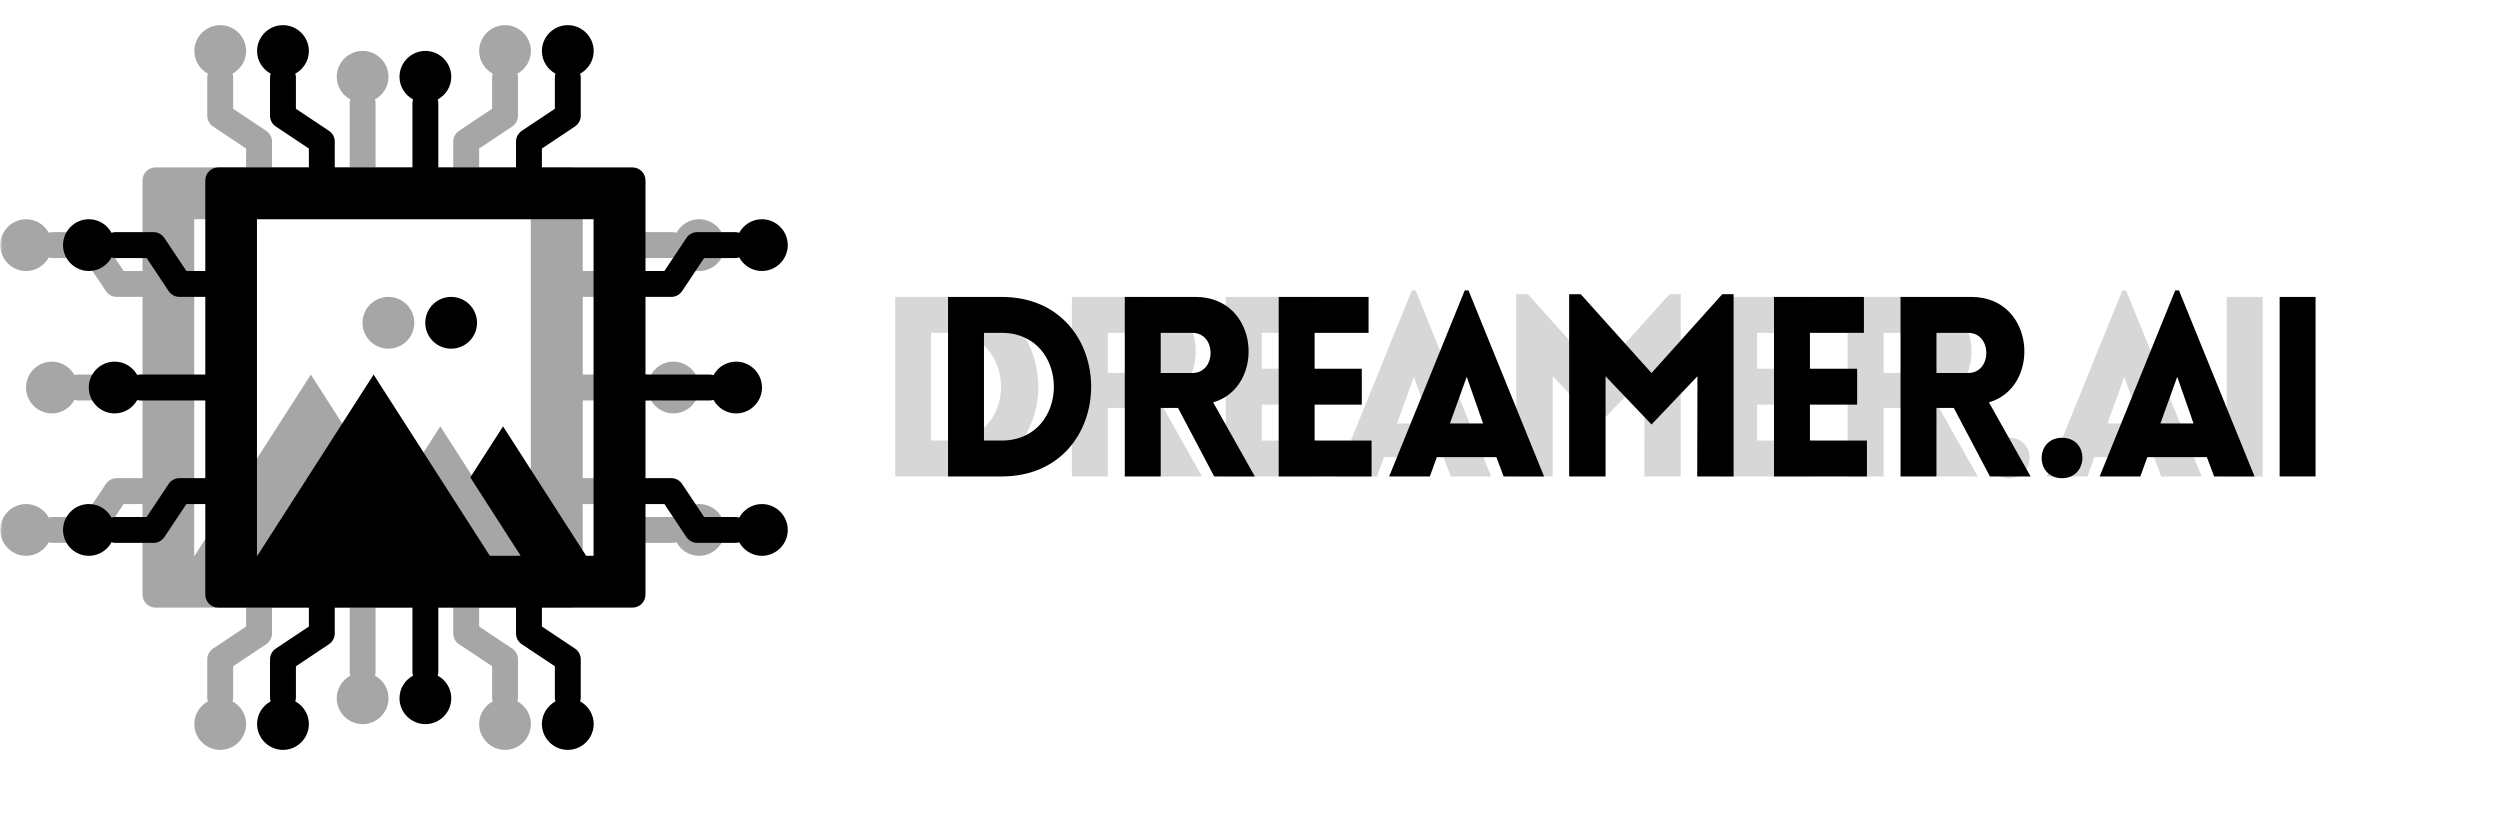 <svg xmlns="http://www.w3.org/2000/svg" xmlns:xlink="http://www.w3.org/1999/xlink" width="600" zoomAndPan="magnify" viewBox="0 0 450 150" height="200" preserveAspectRatio="xMidYMid meet" version="1.0"><defs><filter x="0%" y="0%" width="100%" height="100%" id="d483f3e673"><feColorMatrix values="0 0 0 0 1 0 0 0 0 1 0 0 0 0 1 0 0 0 1 0" color-interpolation-filters="sRGB"/></filter><g/><clipPath id="371acde1df"><path d="M 11.297 4.504 L 141.797 4.504 L 141.797 135 L 11.297 135 Z M 11.297 4.504 " clip-rule="nonzero"/></clipPath><mask id="2a22d5fefc"><g filter="url(#d483f3e673)"><rect x="-45" width="540" fill="#000000" y="-15" height="180" fill-opacity="0.349"/></g></mask><clipPath id="559a509c01"><path d="M 0 0.504 L 130.5 0.504 L 130.5 131 L 0 131 Z M 0 0.504 " clip-rule="nonzero"/></clipPath><clipPath id="ce23906d09"><rect x="0" width="131" y="0" height="132"/></clipPath><mask id="8898da66d2"><g filter="url(#d483f3e673)"><rect x="-45" width="540" fill="#000000" y="-15" height="180" fill-opacity="0.157"/></g></mask><clipPath id="6dc47a7cf3"><rect x="0" width="255" y="0" height="47"/></clipPath></defs><path fill="#000000" d="M 85.867 58.102 C 85.867 58.406 85.84 58.711 85.777 59.012 C 85.719 59.312 85.629 59.602 85.512 59.887 C 85.395 60.168 85.254 60.438 85.082 60.691 C 84.914 60.945 84.719 61.18 84.504 61.398 C 84.285 61.613 84.051 61.809 83.797 61.977 C 83.543 62.148 83.273 62.289 82.992 62.406 C 82.707 62.523 82.418 62.613 82.117 62.672 C 81.816 62.734 81.512 62.762 81.207 62.762 C 80.902 62.762 80.598 62.734 80.297 62.672 C 79.996 62.613 79.707 62.523 79.422 62.406 C 79.141 62.289 78.871 62.148 78.617 61.977 C 78.363 61.809 78.129 61.613 77.91 61.398 C 77.695 61.18 77.504 60.945 77.332 60.691 C 77.164 60.438 77.02 60.168 76.902 59.887 C 76.785 59.602 76.695 59.312 76.637 59.012 C 76.578 58.711 76.547 58.406 76.547 58.102 C 76.547 57.797 76.578 57.492 76.637 57.191 C 76.695 56.895 76.785 56.602 76.902 56.32 C 77.02 56.035 77.164 55.766 77.332 55.512 C 77.504 55.258 77.695 55.023 77.91 54.805 C 78.129 54.59 78.363 54.398 78.617 54.227 C 78.871 54.059 79.141 53.914 79.422 53.797 C 79.707 53.68 79.996 53.59 80.297 53.531 C 80.598 53.473 80.902 53.441 81.207 53.441 C 81.512 53.441 81.816 53.473 82.117 53.531 C 82.418 53.59 82.707 53.68 82.992 53.797 C 83.273 53.914 83.543 54.059 83.797 54.227 C 84.051 54.398 84.285 54.59 84.504 54.805 C 84.719 55.023 84.914 55.258 85.082 55.512 C 85.254 55.766 85.395 56.035 85.512 56.32 C 85.629 56.602 85.719 56.895 85.777 57.191 C 85.84 57.492 85.867 57.797 85.867 58.102 Z M 85.867 58.102 " fill-opacity="1" fill-rule="nonzero"/><g clip-path="url(#371acde1df)"><path fill="#000000" d="M 137.137 90.727 C 135.363 90.727 133.852 91.73 133.059 93.176 C 132.871 93.129 132.684 93.059 132.477 93.059 L 126.742 93.059 L 122.781 87.113 C 122.34 86.461 121.617 86.066 120.848 86.066 L 116.188 86.066 L 116.188 72.086 L 127.836 72.086 C 128.047 72.086 128.234 72.016 128.422 71.969 C 129.211 73.414 130.727 74.414 132.5 74.414 C 135.062 74.414 137.16 72.316 137.16 69.754 C 137.16 67.191 135.062 65.094 132.5 65.094 C 130.727 65.094 129.211 66.094 128.422 67.539 C 128.234 67.492 128.047 67.422 127.836 67.422 L 116.188 67.422 L 116.188 53.441 L 120.848 53.441 C 121.617 53.441 122.363 53.047 122.781 52.395 L 126.742 46.449 L 132.477 46.449 C 132.684 46.449 132.871 46.379 133.059 46.332 C 133.852 47.777 135.363 48.781 137.137 48.781 C 139.699 48.781 141.797 46.684 141.797 44.121 C 141.797 41.555 139.699 39.461 137.137 39.461 C 135.363 39.461 133.852 40.461 133.059 41.906 C 132.871 41.859 132.684 41.789 132.477 41.789 L 125.484 41.789 C 124.715 41.789 123.969 42.188 123.551 42.84 L 119.59 48.781 L 116.188 48.781 L 116.188 32.469 C 116.188 31.188 115.137 30.137 113.855 30.137 L 97.543 30.137 L 97.543 26.734 L 103.484 22.773 C 104.137 22.332 104.535 21.609 104.535 20.84 L 104.535 13.848 C 104.535 13.641 104.465 13.453 104.418 13.266 C 105.863 12.473 106.863 10.961 106.863 9.188 C 106.863 6.625 104.766 4.527 102.203 4.527 C 99.641 4.527 97.543 6.625 97.543 9.188 C 97.543 10.961 98.547 12.473 99.988 13.266 C 99.945 13.453 99.875 13.641 99.875 13.848 L 99.875 19.582 L 93.93 23.543 C 93.277 23.984 92.883 24.707 92.883 25.477 L 92.883 30.137 L 78.898 30.137 L 78.898 18.484 C 78.898 18.277 78.832 18.09 78.785 17.902 C 80.23 17.109 81.23 15.598 81.23 13.824 C 81.23 11.262 79.133 9.164 76.57 9.164 C 74.008 9.164 71.91 11.262 71.91 13.824 C 71.91 15.598 72.91 17.109 74.355 17.902 C 74.309 18.09 74.238 18.277 74.238 18.484 L 74.238 30.137 L 60.258 30.137 L 60.258 25.477 C 60.258 24.707 59.859 23.961 59.207 23.543 L 53.266 19.582 L 53.266 13.848 C 53.266 13.641 53.195 13.453 53.148 13.266 C 54.594 12.473 55.598 10.961 55.598 9.188 C 55.598 6.625 53.5 4.527 50.938 4.527 C 48.371 4.527 46.273 6.625 46.273 9.188 C 46.273 10.961 47.277 12.473 48.723 13.266 C 48.676 13.453 48.605 13.641 48.605 13.848 L 48.605 20.84 C 48.605 21.609 49 22.355 49.656 22.773 L 55.598 26.734 L 55.598 30.137 L 39.285 30.137 C 38.004 30.137 36.953 31.188 36.953 32.469 L 36.953 48.781 L 33.551 48.781 L 29.59 42.84 C 29.148 42.188 28.426 41.789 27.656 41.789 L 20.664 41.789 C 20.453 41.789 20.27 41.859 20.082 41.906 C 19.289 40.461 17.773 39.461 16.004 39.461 C 13.441 39.461 11.344 41.555 11.344 44.121 C 11.344 46.684 13.441 48.781 16.004 48.781 C 17.773 48.781 19.289 47.777 20.082 46.332 C 20.27 46.379 20.453 46.449 20.664 46.449 L 26.398 46.449 L 30.359 52.395 C 30.801 53.047 31.523 53.441 32.293 53.441 L 36.953 53.441 L 36.953 67.422 L 25.301 67.422 C 25.094 67.422 24.906 67.492 24.719 67.539 C 23.926 66.094 22.414 65.094 20.641 65.094 C 18.078 65.094 15.98 67.191 15.98 69.754 C 15.98 72.316 18.078 74.414 20.641 74.414 C 22.414 74.414 23.926 73.414 24.719 71.969 C 24.906 72.016 25.094 72.086 25.301 72.086 L 36.953 72.086 L 36.953 86.066 L 32.293 86.066 C 31.523 86.066 30.777 86.461 30.359 87.113 L 26.398 93.059 L 20.664 93.059 C 20.453 93.059 20.27 93.129 20.082 93.176 C 19.289 91.73 17.773 90.727 16.004 90.727 C 13.441 90.727 11.344 92.824 11.344 95.387 C 11.344 97.953 13.441 100.047 16.004 100.047 C 17.773 100.047 19.289 99.047 20.082 97.602 C 20.27 97.648 20.453 97.719 20.664 97.719 L 27.656 97.719 C 28.426 97.719 29.172 97.32 29.59 96.668 L 33.551 90.727 L 36.953 90.727 L 36.953 107.039 C 36.953 108.32 38.004 109.371 39.285 109.371 L 55.598 109.371 L 55.598 112.773 L 49.656 116.734 C 49 117.176 48.605 117.898 48.605 118.668 L 48.605 125.66 C 48.605 125.867 48.676 126.055 48.723 126.242 C 47.277 127.035 46.273 128.551 46.273 130.32 C 46.273 132.883 48.371 134.98 50.938 134.98 C 53.5 134.98 55.598 132.883 55.598 130.32 C 55.598 128.551 54.594 127.035 53.148 126.242 C 53.195 126.055 53.266 125.867 53.266 125.66 L 53.266 119.926 L 59.207 115.965 C 59.859 115.523 60.258 114.801 60.258 114.031 L 60.258 109.371 L 74.238 109.371 L 74.238 121.023 C 74.238 121.23 74.309 121.418 74.355 121.605 C 72.91 122.398 71.91 123.91 71.91 125.684 C 71.91 128.246 74.008 130.344 76.57 130.344 C 79.133 130.344 81.23 128.246 81.23 125.684 C 81.23 123.91 80.23 122.398 78.785 121.605 C 78.832 121.418 78.898 121.23 78.898 121.023 L 78.898 109.371 L 92.883 109.371 L 92.883 114.031 C 92.883 114.801 93.277 115.547 93.93 115.965 L 99.875 119.926 L 99.875 125.66 C 99.875 125.867 99.945 126.055 99.988 126.242 C 98.547 127.035 97.543 128.551 97.543 130.32 C 97.543 132.883 99.641 134.98 102.203 134.98 C 104.766 134.98 106.863 132.883 106.863 130.32 C 106.863 128.551 105.863 127.035 104.418 126.242 C 104.465 126.055 104.535 125.867 104.535 125.66 L 104.535 118.668 C 104.535 117.898 104.137 117.152 103.484 116.734 L 97.543 112.773 L 97.543 109.371 L 113.855 109.371 C 115.137 109.371 116.188 108.32 116.188 107.039 L 116.188 90.727 L 119.59 90.727 L 123.551 96.668 C 123.992 97.32 124.715 97.719 125.484 97.719 L 132.477 97.719 C 132.684 97.719 132.871 97.648 133.059 97.602 C 133.852 99.047 135.363 100.047 137.137 100.047 C 139.699 100.047 141.797 97.953 141.797 95.387 C 141.797 92.824 139.699 90.727 137.137 90.727 Z M 106.84 100.047 L 105.512 100.047 L 98.031 88.398 L 90.551 76.746 L 84.656 85.926 L 93.723 100.047 L 88.176 100.047 L 77.711 83.734 L 67.25 67.422 L 46.32 100.047 L 46.254 100.047 L 46.254 39.461 L 106.84 39.461 Z M 106.84 100.047 " fill-opacity="1" fill-rule="nonzero"/></g><g fill="#000000" fill-opacity="1"><g transform="translate(167.034, 85.76)"><g><path d="M 13.242 -32.312 L 3.613 -32.312 L 3.613 0 L 13.242 0 C 34.75 0 34.75 -32.312 13.242 -32.312 Z M 13.242 -25.848 C 25.805 -25.848 25.805 -6.461 13.242 -6.461 L 10.078 -6.461 L 10.078 -25.848 Z M 13.242 -25.848 "/></g></g></g><g fill="#000000" fill-opacity="1"><g transform="translate(198.848, 85.76)"><g><path d="M 19.703 0 L 27.023 0 L 19.523 -13.332 C 29.012 -16.086 27.883 -32.312 16.359 -32.312 L 3.613 -32.312 L 3.613 0 L 10.078 0 L 10.078 -12.336 L 13.195 -12.336 Z M 10.078 -18.617 L 10.078 -25.848 L 15.77 -25.848 C 20.156 -25.848 20.156 -18.617 15.77 -18.617 Z M 10.078 -18.617 "/></g></g></g><g fill="#000000" fill-opacity="1"><g transform="translate(226.549, 85.76)"><g><path d="M 20.336 0 L 20.336 -6.461 L 10.078 -6.461 L 10.078 -12.926 L 18.574 -12.926 L 18.574 -19.387 L 10.078 -19.387 L 10.078 -25.848 L 19.793 -25.848 L 19.793 -32.312 L 3.613 -32.312 L 3.613 0 Z M 20.336 0 "/></g></g></g><g fill="#000000" fill-opacity="1"><g transform="translate(249.325, 85.76)"><g><path d="M 0.723 0 L 8.043 0 L 9.309 -3.48 L 20.02 -3.48 L 21.328 0 L 28.605 0 L 15.004 -33.484 L 14.324 -33.484 Z M 11.66 -9.535 L 14.688 -17.941 L 17.625 -9.535 Z M 11.66 -9.535 "/></g></g></g><g fill="#000000" fill-opacity="1"><g transform="translate(278.834, 85.76)"><g><path d="M 18.438 -18.617 L 5.695 -32.809 L 3.613 -32.809 L 3.613 0 L 10.168 0 L 10.168 -18.031 L 18.438 -9.355 L 26.707 -18.031 L 26.664 0 L 33.215 0 L 33.215 -32.809 L 31.18 -32.809 Z M 18.438 -18.617 "/></g></g></g><g fill="#000000" fill-opacity="1"><g transform="translate(315.71, 85.76)"><g><path d="M 20.336 0 L 20.336 -6.461 L 10.078 -6.461 L 10.078 -12.926 L 18.574 -12.926 L 18.574 -19.387 L 10.078 -19.387 L 10.078 -25.848 L 19.793 -25.848 L 19.793 -32.312 L 3.613 -32.312 L 3.613 0 Z M 20.336 0 "/></g></g></g><g fill="#000000" fill-opacity="1"><g transform="translate(338.485, 85.76)"><g><path d="M 19.703 0 L 27.023 0 L 19.523 -13.332 C 29.012 -16.086 27.883 -32.312 16.359 -32.312 L 3.613 -32.312 L 3.613 0 L 10.078 0 L 10.078 -12.336 L 13.195 -12.336 Z M 10.078 -18.617 L 10.078 -25.848 L 15.77 -25.848 C 20.156 -25.848 20.156 -18.617 15.77 -18.617 Z M 10.078 -18.617 "/></g></g></g><g fill="#000000" fill-opacity="1"><g transform="translate(366.187, 85.76)"><g><path d="M 4.973 -6.961 C 0.09 -6.961 0.09 0.316 4.973 0.316 C 9.805 0.316 9.941 -6.961 4.973 -6.961 Z M 4.973 -6.961 "/></g></g></g><g fill="#000000" fill-opacity="1"><g transform="translate(377.213, 85.76)"><g><path d="M 0.723 0 L 8.043 0 L 9.309 -3.48 L 20.02 -3.48 L 21.328 0 L 28.605 0 L 15.004 -33.484 L 14.324 -33.484 Z M 11.66 -9.535 L 14.688 -17.941 L 17.625 -9.535 Z M 11.66 -9.535 "/></g></g></g><g fill="#000000" fill-opacity="1"><g transform="translate(406.722, 85.76)"><g><path d="M 10.078 0 L 10.078 -32.312 L 3.613 -32.312 L 3.613 0 Z M 10.078 0 "/></g></g></g><g mask="url(#2a22d5fefc)"><g transform="matrix(1, 0, 0, 1, 0, 4)"><g clip-path="url(#ce23906d09)"><path fill="#000000" d="M 74.57 54.102 C 74.57 54.406 74.543 54.711 74.48 55.012 C 74.422 55.312 74.332 55.602 74.215 55.887 C 74.098 56.168 73.957 56.438 73.785 56.691 C 73.617 56.945 73.422 57.18 73.207 57.398 C 72.988 57.613 72.754 57.809 72.5 57.977 C 72.246 58.148 71.977 58.289 71.695 58.406 C 71.41 58.523 71.121 58.613 70.82 58.672 C 70.52 58.734 70.215 58.762 69.91 58.762 C 69.605 58.762 69.301 58.734 69 58.672 C 68.703 58.613 68.41 58.523 68.129 58.406 C 67.844 58.289 67.574 58.148 67.32 57.977 C 67.066 57.809 66.832 57.613 66.613 57.398 C 66.398 57.18 66.207 56.945 66.035 56.691 C 65.867 56.438 65.723 56.168 65.605 55.887 C 65.488 55.602 65.398 55.312 65.34 55.012 C 65.281 54.711 65.25 54.406 65.25 54.102 C 65.25 53.797 65.281 53.492 65.34 53.191 C 65.398 52.895 65.488 52.602 65.605 52.32 C 65.723 52.035 65.867 51.766 66.035 51.512 C 66.207 51.258 66.398 51.023 66.613 50.805 C 66.832 50.59 67.066 50.398 67.32 50.227 C 67.574 50.059 67.844 49.914 68.129 49.797 C 68.41 49.68 68.703 49.59 69 49.531 C 69.301 49.473 69.605 49.441 69.91 49.441 C 70.215 49.441 70.52 49.473 70.82 49.531 C 71.121 49.59 71.41 49.68 71.695 49.797 C 71.977 49.914 72.246 50.059 72.5 50.227 C 72.754 50.398 72.988 50.59 73.207 50.805 C 73.422 51.023 73.617 51.258 73.785 51.512 C 73.957 51.766 74.098 52.035 74.215 52.32 C 74.332 52.602 74.422 52.895 74.48 53.191 C 74.543 53.492 74.57 53.797 74.57 54.102 Z M 74.57 54.102 " fill-opacity="1" fill-rule="nonzero"/><g clip-path="url(#559a509c01)"><path fill="#000000" d="M 125.84 86.727 C 124.066 86.727 122.555 87.73 121.762 89.176 C 121.574 89.129 121.387 89.059 121.18 89.059 L 115.445 89.059 L 111.484 83.113 C 111.043 82.461 110.32 82.066 109.551 82.066 L 104.891 82.066 L 104.891 68.086 L 116.543 68.086 C 116.75 68.086 116.938 68.016 117.125 67.969 C 117.918 69.414 119.43 70.414 121.203 70.414 C 123.766 70.414 125.863 68.316 125.863 65.754 C 125.863 63.191 123.766 61.094 121.203 61.094 C 119.43 61.094 117.918 62.094 117.125 63.539 C 116.938 63.492 116.75 63.422 116.543 63.422 L 104.891 63.422 L 104.891 49.441 L 109.551 49.441 C 110.32 49.441 111.066 49.047 111.484 48.395 L 115.445 42.449 L 121.18 42.449 C 121.387 42.449 121.574 42.379 121.762 42.332 C 122.555 43.777 124.066 44.781 125.84 44.781 C 128.402 44.781 130.5 42.684 130.5 40.121 C 130.5 37.555 128.402 35.461 125.84 35.461 C 124.066 35.461 122.555 36.461 121.762 37.906 C 121.574 37.859 121.387 37.789 121.18 37.789 L 114.188 37.789 C 113.418 37.789 112.672 38.188 112.254 38.84 L 108.293 44.781 L 104.891 44.781 L 104.891 28.469 C 104.891 27.188 103.84 26.137 102.559 26.137 L 86.246 26.137 L 86.246 22.734 L 92.188 18.773 C 92.84 18.332 93.238 17.609 93.238 16.84 L 93.238 9.848 C 93.238 9.641 93.168 9.453 93.121 9.266 C 94.566 8.473 95.566 6.961 95.566 5.188 C 95.566 2.625 93.469 0.527 90.906 0.527 C 88.344 0.527 86.246 2.625 86.246 5.188 C 86.246 6.961 87.25 8.473 88.695 9.266 C 88.648 9.453 88.578 9.641 88.578 9.848 L 88.578 15.582 L 82.633 19.543 C 81.98 19.984 81.586 20.707 81.586 21.477 L 81.586 26.137 L 67.605 26.137 L 67.605 14.484 C 67.605 14.277 67.535 14.09 67.488 13.902 C 68.934 13.109 69.934 11.598 69.934 9.824 C 69.934 7.262 67.836 5.164 65.273 5.164 C 62.711 5.164 60.613 7.262 60.613 9.824 C 60.613 11.598 61.613 13.109 63.059 13.902 C 63.012 14.09 62.941 14.277 62.941 14.484 L 62.941 26.137 L 48.961 26.137 L 48.961 21.477 C 48.961 20.707 48.566 19.961 47.914 19.543 L 41.969 15.582 L 41.969 9.848 C 41.969 9.641 41.898 9.453 41.852 9.266 C 43.297 8.473 44.301 6.961 44.301 5.188 C 44.301 2.625 42.203 0.527 39.641 0.527 C 37.074 0.527 34.98 2.625 34.98 5.188 C 34.98 6.961 35.98 8.473 37.426 9.266 C 37.379 9.453 37.309 9.641 37.309 9.848 L 37.309 16.84 C 37.309 17.609 37.707 18.355 38.359 18.773 L 44.301 22.734 L 44.301 26.137 L 27.988 26.137 C 26.707 26.137 25.656 27.188 25.656 28.469 L 25.656 44.781 L 22.254 44.781 L 18.293 38.84 C 17.852 38.188 17.129 37.789 16.359 37.789 L 9.367 37.789 C 9.16 37.789 8.973 37.859 8.785 37.906 C 7.992 36.461 6.477 35.461 4.707 35.461 C 2.145 35.461 0.047 37.555 0.047 40.121 C 0.047 42.684 2.145 44.781 4.707 44.781 C 6.477 44.781 7.992 43.777 8.785 42.332 C 8.973 42.379 9.16 42.449 9.367 42.449 L 15.102 42.449 L 19.062 48.395 C 19.504 49.047 20.227 49.441 20.996 49.441 L 25.656 49.441 L 25.656 63.422 L 14.004 63.422 C 13.797 63.422 13.609 63.492 13.422 63.539 C 12.629 62.094 11.117 61.094 9.344 61.094 C 6.781 61.094 4.684 63.191 4.684 65.754 C 4.684 68.316 6.781 70.414 9.344 70.414 C 11.117 70.414 12.629 69.414 13.422 67.969 C 13.609 68.016 13.797 68.086 14.004 68.086 L 25.656 68.086 L 25.656 82.066 L 20.996 82.066 C 20.227 82.066 19.48 82.461 19.062 83.113 L 15.102 89.059 L 9.367 89.059 C 9.16 89.059 8.973 89.129 8.785 89.176 C 7.992 87.73 6.477 86.727 4.707 86.727 C 2.145 86.727 0.047 88.824 0.047 91.387 C 0.047 93.953 2.145 96.047 4.707 96.047 C 6.477 96.047 7.992 95.047 8.785 93.602 C 8.973 93.648 9.16 93.719 9.367 93.719 L 16.359 93.719 C 17.129 93.719 17.875 93.32 18.293 92.668 L 22.254 86.727 L 25.656 86.727 L 25.656 103.039 C 25.656 104.32 26.707 105.371 27.988 105.371 L 44.301 105.371 L 44.301 108.773 L 38.359 112.734 C 37.707 113.176 37.309 113.898 37.309 114.668 L 37.309 121.66 C 37.309 121.867 37.379 122.055 37.426 122.242 C 35.98 123.035 34.98 124.551 34.98 126.32 C 34.98 128.883 37.074 130.98 39.641 130.98 C 42.203 130.98 44.301 128.883 44.301 126.32 C 44.301 124.551 43.297 123.035 41.852 122.242 C 41.898 122.055 41.969 121.867 41.969 121.66 L 41.969 115.926 L 47.914 111.965 C 48.566 111.523 48.961 110.801 48.961 110.031 L 48.961 105.371 L 62.941 105.371 L 62.941 117.023 C 62.941 117.23 63.012 117.418 63.059 117.605 C 61.613 118.398 60.613 119.91 60.613 121.684 C 60.613 124.246 62.711 126.344 65.273 126.344 C 67.836 126.344 69.934 124.246 69.934 121.684 C 69.934 119.91 68.934 118.398 67.488 117.605 C 67.535 117.418 67.605 117.23 67.605 117.023 L 67.605 105.371 L 81.586 105.371 L 81.586 110.031 C 81.586 110.801 81.98 111.547 82.633 111.965 L 88.578 115.926 L 88.578 121.66 C 88.578 121.867 88.648 122.055 88.695 122.242 C 87.25 123.035 86.246 124.551 86.246 126.32 C 86.246 128.883 88.344 130.98 90.906 130.98 C 93.469 130.98 95.566 128.883 95.566 126.32 C 95.566 124.551 94.566 123.035 93.121 122.242 C 93.168 122.055 93.238 121.867 93.238 121.66 L 93.238 114.668 C 93.238 113.898 92.84 113.152 92.188 112.734 L 86.246 108.773 L 86.246 105.371 L 102.559 105.371 C 103.84 105.371 104.891 104.32 104.891 103.039 L 104.891 86.727 L 108.293 86.727 L 112.254 92.668 C 112.695 93.32 113.418 93.719 114.188 93.719 L 121.18 93.719 C 121.387 93.719 121.574 93.648 121.762 93.602 C 122.555 95.047 124.066 96.047 125.84 96.047 C 128.402 96.047 130.5 93.953 130.5 91.387 C 130.5 88.824 128.402 86.727 125.84 86.727 Z M 95.543 96.047 L 94.215 96.047 L 86.734 84.398 L 79.254 72.746 L 73.359 81.926 L 82.426 96.047 L 76.879 96.047 L 66.414 79.734 L 55.953 63.422 L 35.023 96.047 L 34.957 96.047 L 34.957 35.461 L 95.543 35.461 Z M 95.543 96.047 " fill-opacity="1" fill-rule="nonzero"/></g></g></g></g><g mask="url(#8898da66d2)"><g transform="matrix(1, 0, 0, 1, 157, 51)"><g clip-path="url(#6dc47a7cf3)"><g fill="#000000" fill-opacity="1"><g transform="translate(0.517, 34.76)"><g><path d="M 13.242 -32.312 L 3.613 -32.312 L 3.613 0 L 13.242 0 C 34.75 0 34.75 -32.312 13.242 -32.312 Z M 13.242 -25.848 C 25.805 -25.848 25.805 -6.461 13.242 -6.461 L 10.078 -6.461 L 10.078 -25.848 Z M 13.242 -25.848 "/></g></g></g><g fill="#000000" fill-opacity="1"><g transform="translate(32.331, 34.76)"><g><path d="M 19.703 0 L 27.023 0 L 19.523 -13.332 C 29.012 -16.086 27.883 -32.312 16.359 -32.312 L 3.613 -32.312 L 3.613 0 L 10.078 0 L 10.078 -12.336 L 13.195 -12.336 Z M 10.078 -18.617 L 10.078 -25.848 L 15.77 -25.848 C 20.156 -25.848 20.156 -18.617 15.77 -18.617 Z M 10.078 -18.617 "/></g></g></g><g fill="#000000" fill-opacity="1"><g transform="translate(60.032, 34.76)"><g><path d="M 20.336 0 L 20.336 -6.461 L 10.078 -6.461 L 10.078 -12.926 L 18.574 -12.926 L 18.574 -19.387 L 10.078 -19.387 L 10.078 -25.848 L 19.793 -25.848 L 19.793 -32.312 L 3.613 -32.312 L 3.613 0 Z M 20.336 0 "/></g></g></g><g fill="#000000" fill-opacity="1"><g transform="translate(82.808, 34.76)"><g><path d="M 0.723 0 L 8.043 0 L 9.309 -3.48 L 20.02 -3.48 L 21.328 0 L 28.605 0 L 15.004 -33.484 L 14.324 -33.484 Z M 11.66 -9.535 L 14.688 -17.941 L 17.625 -9.535 Z M 11.66 -9.535 "/></g></g></g><g fill="#000000" fill-opacity="1"><g transform="translate(112.317, 34.76)"><g><path d="M 18.438 -18.617 L 5.695 -32.809 L 3.613 -32.809 L 3.613 0 L 10.168 0 L 10.168 -18.031 L 18.438 -9.355 L 26.707 -18.031 L 26.664 0 L 33.215 0 L 33.215 -32.809 L 31.18 -32.809 Z M 18.438 -18.617 "/></g></g></g><g fill="#000000" fill-opacity="1"><g transform="translate(149.192, 34.76)"><g><path d="M 20.336 0 L 20.336 -6.461 L 10.078 -6.461 L 10.078 -12.926 L 18.574 -12.926 L 18.574 -19.387 L 10.078 -19.387 L 10.078 -25.848 L 19.793 -25.848 L 19.793 -32.312 L 3.613 -32.312 L 3.613 0 Z M 20.336 0 "/></g></g></g><g fill="#000000" fill-opacity="1"><g transform="translate(171.968, 34.76)"><g><path d="M 19.703 0 L 27.023 0 L 19.523 -13.332 C 29.012 -16.086 27.883 -32.312 16.359 -32.312 L 3.613 -32.312 L 3.613 0 L 10.078 0 L 10.078 -12.336 L 13.195 -12.336 Z M 10.078 -18.617 L 10.078 -25.848 L 15.77 -25.848 C 20.156 -25.848 20.156 -18.617 15.77 -18.617 Z M 10.078 -18.617 "/></g></g></g><g fill="#000000" fill-opacity="1"><g transform="translate(199.67, 34.76)"><g><path d="M 4.973 -6.961 C 0.09 -6.961 0.09 0.316 4.973 0.316 C 9.805 0.316 9.941 -6.961 4.973 -6.961 Z M 4.973 -6.961 "/></g></g></g><g fill="#000000" fill-opacity="1"><g transform="translate(210.696, 34.76)"><g><path d="M 0.723 0 L 8.043 0 L 9.309 -3.48 L 20.02 -3.48 L 21.328 0 L 28.605 0 L 15.004 -33.484 L 14.324 -33.484 Z M 11.66 -9.535 L 14.688 -17.941 L 17.625 -9.535 Z M 11.66 -9.535 "/></g></g></g><g fill="#000000" fill-opacity="1"><g transform="translate(240.205, 34.76)"><g><path d="M 10.078 0 L 10.078 -32.312 L 3.613 -32.312 L 3.613 0 Z M 10.078 0 "/></g></g></g></g></g></g></svg>